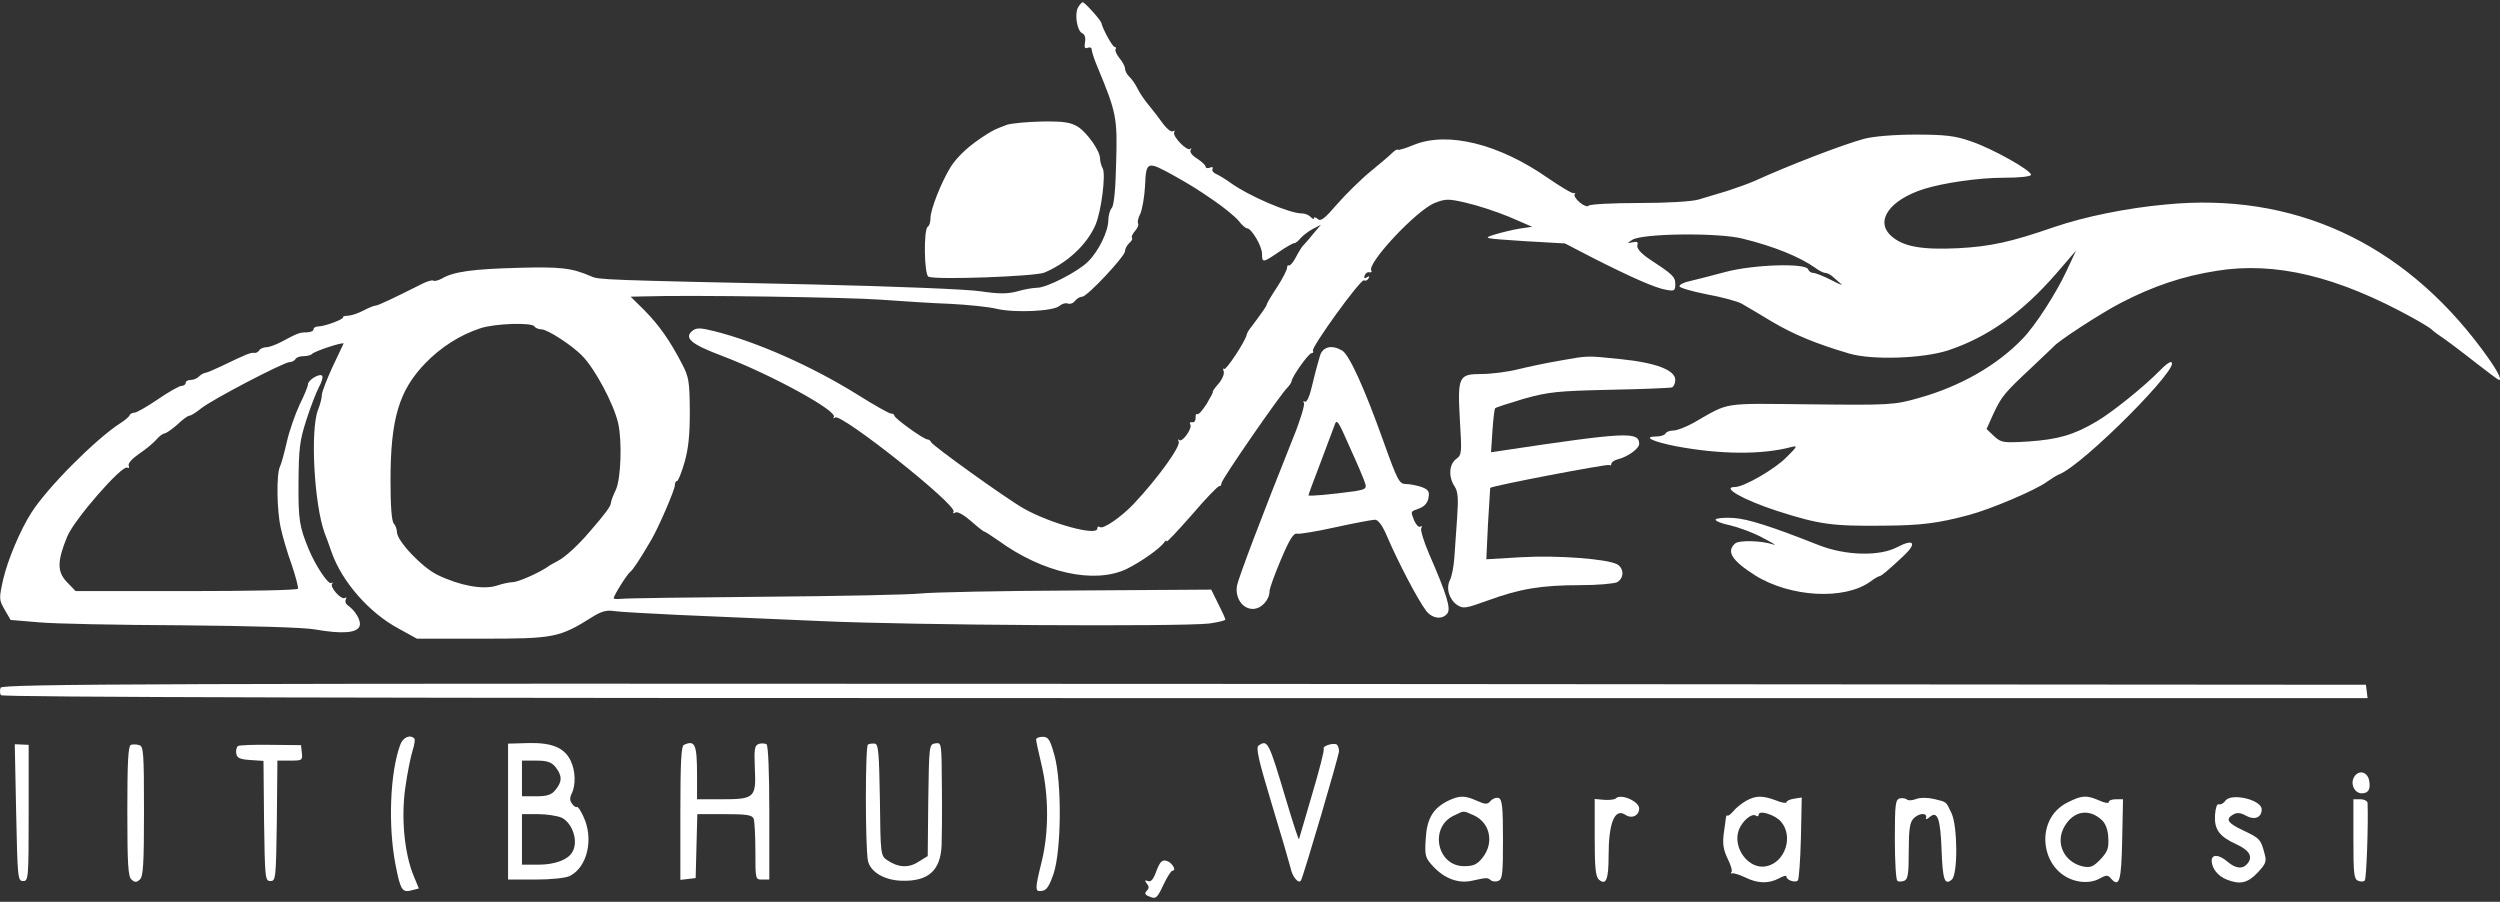 <svg width="219" height="79" viewBox="0 0 219 79" fill="none" xmlns="http://www.w3.org/2000/svg">
<rect x="0" y="0" width="219" height="79" fill="#333333" stroke="none"/>
<path d="M94.414 0.694C94.122 1.319 94.365 2.726 94.804 2.908C95.023 3.012 95.12 3.299 95.047 3.69C94.974 4.158 95.023 4.289 95.29 4.184C95.485 4.106 95.631 4.184 95.631 4.341C95.631 4.497 95.85 5.2 96.143 5.878C97.798 9.864 97.895 10.306 97.774 14.266C97.725 16.663 97.579 18.018 97.384 18.226C97.238 18.382 97.092 18.877 97.092 19.268C97.092 20.258 96.24 22.003 95.315 22.915C94.438 23.801 91.687 25.208 90.86 25.208C90.519 25.208 89.74 25.338 89.131 25.52C88.255 25.755 87.5 25.755 85.918 25.52C84.773 25.338 78.176 25.078 71.286 24.921C52.808 24.53 52.467 24.504 51.81 24.218C50.081 23.462 49.108 23.358 45.358 23.462C41.415 23.567 39.71 23.801 38.712 24.4C38.42 24.556 38.079 24.661 37.958 24.583C37.86 24.504 37.349 24.661 36.813 24.947C34.428 26.146 33.113 26.771 32.894 26.771C32.772 26.771 32.309 26.953 31.871 27.188C31.433 27.422 30.824 27.631 30.508 27.657C30.192 27.657 29.997 27.735 30.045 27.787C30.192 27.943 28.439 28.595 27.903 28.595C27.66 28.595 27.465 28.699 27.465 28.855C27.465 28.985 27.197 29.116 26.856 29.116C26.247 29.116 26.102 29.168 24.592 29.975C24.13 30.21 23.57 30.418 23.326 30.418C23.083 30.418 22.791 30.548 22.718 30.679C22.62 30.835 22.425 30.939 22.279 30.913C21.987 30.861 21.646 30.991 19.431 32.059C18.822 32.346 18.189 32.632 17.994 32.658C17.824 32.684 17.556 32.841 17.41 32.997C17.264 33.153 16.948 33.284 16.704 33.284C16.461 33.284 16.266 33.388 16.266 33.544C16.266 33.675 16.096 33.805 15.901 33.805C15.706 33.805 14.781 34.326 13.832 34.977C12.882 35.628 11.957 36.149 11.787 36.149C11.592 36.149 11.397 36.254 11.348 36.384C11.3 36.514 10.934 36.827 10.521 37.087C8.378 38.468 4.166 42.688 2.754 44.903C1.781 46.413 0.661 49.071 0.271 50.79C-0.094 52.457 -0.094 52.535 0.417 53.421L0.929 54.307L3.412 54.515C4.799 54.646 10.423 54.75 15.925 54.776C21.865 54.828 26.613 54.958 27.611 55.141C29.972 55.557 31.311 55.453 31.506 54.828C31.652 54.359 31.117 53.473 30.435 53.005C30.265 52.874 30.216 52.666 30.289 52.51C30.386 52.353 30.362 52.301 30.216 52.379C29.899 52.588 28.852 51.415 29.096 51.129C29.218 51.025 29.169 50.998 29.023 51.077C28.755 51.233 27.635 49.54 27.051 48.133C26.223 46.127 26.126 45.528 26.15 42.271C26.174 39.301 26.247 38.624 26.832 36.801C27.197 35.654 27.708 34.352 27.952 33.883C28.22 33.414 28.317 32.971 28.195 32.893C27.927 32.711 26.978 33.31 26.978 33.675C26.978 33.831 26.661 34.612 26.247 35.446C25.858 36.28 25.347 37.738 25.128 38.702C24.909 39.666 24.641 40.656 24.519 40.891C24.203 41.542 24.251 44.772 24.592 46.231C24.738 46.934 25.152 48.367 25.541 49.435C25.907 50.504 26.15 51.467 26.102 51.572C26.028 51.702 21.622 51.78 16.29 51.78H6.625L5.871 50.998C4.994 50.087 4.994 49.175 5.895 46.987C6.528 45.476 10.715 40.682 11.153 40.969C11.275 41.047 11.348 40.969 11.275 40.786C11.202 40.578 11.592 40.161 12.2 39.744C12.785 39.354 13.466 38.781 13.71 38.494C13.953 38.207 14.27 37.973 14.416 37.973C14.562 37.947 15.073 37.608 15.536 37.191C15.998 36.748 16.461 36.41 16.607 36.41C16.729 36.41 17.191 36.123 17.605 35.785C18.53 35.029 24.86 31.721 25.371 31.721C25.566 31.721 25.809 31.59 25.882 31.46C25.955 31.304 26.272 31.2 26.588 31.2C26.881 31.2 27.221 31.121 27.319 31.017C27.538 30.757 30.192 29.897 30.094 30.105C30.045 30.21 29.607 31.148 29.096 32.216C28.609 33.284 28.195 34.352 28.195 34.586C28.195 34.847 28.049 35.446 27.854 35.915C27.173 37.686 27.514 44.147 28.439 46.7C28.56 46.987 28.828 47.742 29.047 48.367C29.948 50.946 32.334 53.682 34.914 55.062L36.521 55.948H42.194C48.572 55.948 48.986 55.87 51.932 54.02C52.638 53.578 53.149 53.421 53.758 53.526C54.22 53.604 56.752 53.734 59.357 53.864C61.962 53.968 67.659 54.229 72.016 54.411C80.075 54.776 103.373 54.906 105.929 54.62C106.684 54.515 107.317 54.359 107.341 54.281C107.341 54.177 107.049 53.551 106.708 52.874L106.1 51.65L94.219 51.728C87.695 51.754 81.609 51.884 80.659 51.989C79.734 52.093 73.599 52.223 67.026 52.275C60.477 52.327 54.804 52.405 54.439 52.457C54.05 52.483 53.758 52.483 53.758 52.405C53.758 52.171 54.95 50.269 55.218 50.087C55.437 49.93 56.095 48.941 57.093 47.221C57.726 46.127 59.114 42.897 59.114 42.532C59.114 42.324 59.187 42.141 59.308 42.141C59.406 42.141 59.698 41.412 59.966 40.5C60.306 39.276 60.428 38.181 60.428 36.019C60.404 33.414 60.355 33.049 59.746 31.877C58.675 29.819 57.775 28.542 56.484 27.214L55.243 25.989L56.509 25.963C60.404 25.833 74.329 26.041 77.129 26.25C78.93 26.38 81.681 26.562 83.215 26.615C84.749 26.693 86.599 26.875 87.33 27.057C88.912 27.422 92.296 27.266 92.807 26.797C93.026 26.615 93.343 26.51 93.538 26.588C93.732 26.667 94.025 26.562 94.171 26.354C94.341 26.146 94.609 25.989 94.804 25.989C95.242 25.989 98.553 22.446 98.553 22.003C98.553 21.795 98.723 21.483 98.918 21.3C99.137 21.118 99.234 20.909 99.161 20.831C99.088 20.753 99.21 20.466 99.454 20.206C99.673 19.945 99.77 19.659 99.697 19.581C99.624 19.477 99.697 19.086 99.892 18.721C100.062 18.33 100.257 17.236 100.306 16.272C100.403 14.084 100.476 14.084 102.886 15.413C104.444 16.298 104.785 16.507 106.343 17.575C107.22 18.174 108.169 18.956 108.486 19.32C108.778 19.711 109.119 19.998 109.24 19.998C109.63 19.998 110.555 21.561 110.555 22.238C110.555 23.046 110.628 23.02 112.016 22.082C112.649 21.639 113.257 21.3 113.379 21.3C113.501 21.3 113.72 21.118 113.915 20.883C114.085 20.675 114.548 20.31 114.961 20.076L115.716 19.685L114.986 20.545C114.596 21.04 114.182 21.483 114.109 21.561C114.036 21.639 113.768 22.056 113.525 22.524C113.282 22.994 112.989 23.306 112.916 23.254C112.819 23.202 112.746 23.28 112.746 23.462C112.746 23.645 112.356 24.4 111.87 25.156C111.383 25.885 110.969 26.588 110.969 26.667C110.969 26.797 110.531 27.422 109.508 28.777C109.362 28.959 109.24 29.194 109.216 29.298C109.143 29.819 107.39 32.502 107.22 32.32C107.122 32.216 107.122 32.32 107.195 32.528C107.268 32.763 107.074 33.232 106.733 33.622C106.392 34.013 106.173 34.326 106.246 34.326C106.295 34.326 106.051 34.795 105.71 35.368C105.345 35.941 104.98 36.358 104.882 36.28C104.785 36.201 104.712 36.358 104.736 36.618C104.736 36.853 104.615 37.035 104.444 36.983C104.25 36.957 104.176 37.035 104.274 37.191C104.469 37.53 103.544 38.806 103.3 38.546C103.178 38.442 103.178 38.494 103.251 38.676C103.47 39.067 101.377 41.959 99.283 44.173C98.188 45.319 96.654 46.361 96.362 46.179C96.216 46.075 96.118 46.153 96.118 46.309C96.118 46.987 92.004 45.866 89.667 44.538C88.109 43.652 81.657 39.015 81.56 38.728C81.511 38.598 81.365 38.494 81.243 38.494C80.927 38.494 78.346 36.644 78.346 36.41C78.346 36.306 78.2 36.227 78.054 36.227C77.884 36.227 76.545 35.472 75.06 34.534C71.116 32.085 66.32 29.949 62.571 29.011C61.329 28.699 61.013 28.699 60.647 28.985C59.893 29.61 60.55 30.157 63.252 31.174C67.513 32.789 73.477 36.045 73.039 36.54C72.942 36.67 72.99 36.67 73.161 36.566C73.745 36.227 83.873 44.251 83.532 44.824C83.459 44.981 83.507 45.007 83.678 44.903C83.848 44.772 84.408 45.085 85.041 45.632C85.625 46.153 86.161 46.57 86.234 46.57C86.307 46.57 86.843 46.934 87.451 47.351C91.371 50.191 95.826 51.181 98.674 49.852C99.94 49.227 101.62 48.055 102.01 47.482C102.107 47.351 102.205 47.299 102.205 47.429C102.205 47.534 103.203 46.466 104.42 45.085C105.613 43.678 106.708 42.558 106.806 42.584C106.903 42.61 107.001 42.506 107.001 42.324C107.001 42.011 112.259 34.404 112.795 33.935C112.941 33.779 113.111 33.544 113.136 33.414C113.184 32.971 114.645 30.939 114.888 30.939C115.034 30.939 115.083 30.835 115.01 30.731C114.84 30.444 119.222 24.374 119.49 24.556C119.611 24.635 119.782 24.556 119.879 24.4C120.001 24.192 119.952 24.166 119.733 24.296C119.538 24.426 119.465 24.374 119.538 24.14C119.611 23.931 119.806 23.801 119.952 23.853C120.123 23.879 120.196 23.827 120.123 23.697C119.757 23.046 124.066 18.434 125.673 17.783C126.598 17.419 126.866 17.392 128.4 17.757C129.349 17.966 131.029 18.513 132.173 18.982L134.218 19.867L133.123 20.024C132.514 20.128 131.54 20.362 130.932 20.545C129.861 20.883 129.934 20.883 133.464 21.118L137.091 21.326L139.404 22.524C142.885 24.296 145.076 25.26 145.977 25.39C146.683 25.52 146.756 25.468 146.756 24.869C146.756 24.244 146.488 24.009 144.541 22.733C143.713 22.186 143.324 21.717 143.445 21.43C143.518 21.196 143.372 21.144 143.031 21.222C142.496 21.326 142.496 21.326 142.983 21.014C143.81 20.44 150.554 20.362 152.672 20.909C155.423 21.587 157.639 22.498 158.977 23.436C159.318 23.697 159.732 23.905 159.878 23.905C160.049 23.905 160.292 24.035 160.463 24.166C160.633 24.322 160.974 24.609 161.242 24.843C161.509 25.052 161.169 24.921 160.463 24.556C159.757 24.192 159.026 23.905 158.831 23.905C158.637 23.905 158.442 23.749 158.393 23.593C158.198 23.02 153.549 23.176 151.138 23.827C149.994 24.14 148.631 24.478 148.095 24.609C147.56 24.713 147.121 24.921 147.121 25.078C147.121 25.208 148.193 25.52 149.507 25.781C150.822 26.015 152.21 26.406 152.55 26.588C152.916 26.797 154.108 27.5 155.228 28.178C157.127 29.298 159.051 30.105 161.972 30.965C163.968 31.564 168.423 31.408 170.615 30.705C174.096 29.558 177.115 27.422 180.109 23.983L181.862 21.951L181.01 23.775C180.109 25.703 178.283 28.542 177.188 29.663C174.948 32.007 171.71 33.857 168.058 34.873C165.94 35.472 165.599 35.498 158.637 35.42C150.676 35.342 151.601 35.185 148.363 37.035C147.706 37.4 146.902 37.712 146.61 37.712C146.294 37.712 145.977 37.817 145.904 37.973C145.831 38.103 145.49 38.233 145.149 38.233C143.835 38.233 144.711 38.676 146.829 39.093C150.724 39.822 154.376 39.849 156.981 39.145C157.492 39.015 157.419 39.145 156.494 40.057C155.447 41.125 152.745 42.662 151.99 42.662C150.724 42.662 152.696 43.782 155.642 44.746C159.367 45.945 160.487 46.101 165.064 46.049C168.326 46.023 169.762 45.84 172.489 45.111C174.364 44.616 178.356 42.923 179.33 42.193C179.695 41.933 180.158 41.646 180.353 41.568C182.495 40.76 191.454 31.721 190.139 31.721C190.018 31.721 189.604 32.033 189.214 32.45C187.778 33.909 185.051 36.097 183.688 36.905C181.667 38.103 180.304 38.494 177.675 38.676C175.459 38.806 175.313 38.781 174.68 38.207L174.023 37.582L174.607 36.28C175.337 34.717 175.581 34.43 177.918 32.242C178.916 31.304 179.793 30.47 179.866 30.392C180.206 29.923 184.102 27.396 185.83 26.51C188.654 25.052 191.211 24.192 194.181 23.723C199.342 22.889 204.795 24.218 211.393 27.865C212.196 28.308 212.902 28.751 212.975 28.829C213.048 28.907 213.267 29.089 213.486 29.246C214.192 29.715 215.239 30.496 217.041 31.903C218.015 32.658 218.842 33.284 218.915 33.284C219.232 33.284 218.648 32.242 217.382 30.548C210.419 21.196 200.851 16.819 189.725 17.913C186.293 18.226 182.592 18.982 179.939 19.893C176.092 21.222 174.364 21.587 171.564 21.743C168.35 21.899 166.695 21.613 165.648 20.649C164.236 19.346 165.526 17.523 168.521 16.559C170.274 16.012 173.341 15.569 175.557 15.569C176.92 15.569 177.918 15.465 177.918 15.308C177.918 14.918 174.534 13.016 172.684 12.391C171.296 11.896 170.395 11.791 167.815 11.791C165.892 11.791 164.114 11.948 163.311 12.156C161.388 12.677 156.665 14.501 153.695 15.855C153.159 16.09 152.063 16.481 151.26 16.741C150.457 16.976 149.361 17.314 148.826 17.471C148.241 17.653 146.099 17.783 143.591 17.783C141.254 17.783 139.258 17.887 139.161 18.018C139.087 18.148 138.722 18.018 138.381 17.731C138.041 17.445 137.846 17.106 137.943 17.002C138.041 16.924 137.992 16.871 137.87 16.924C137.724 16.976 136.702 16.35 135.557 15.569C131.297 12.599 126.793 11.479 123.823 12.703C123.141 12.99 122.508 13.172 122.46 13.12C122.411 13.042 122.192 13.172 121.973 13.381C121.754 13.615 120.877 14.345 120.025 15.048C119.197 15.725 117.883 17.028 117.128 17.887C116.057 19.138 115.692 19.424 115.448 19.19C115.254 19.034 115.107 18.982 115.107 19.112C115.107 19.216 114.986 19.19 114.815 19.008C114.645 18.825 114.304 18.695 114.036 18.695C112.941 18.695 109.362 17.158 107.755 15.986C107.317 15.673 106.757 15.334 106.514 15.23C106.27 15.126 106.148 14.944 106.221 14.787C106.295 14.631 106.197 14.605 106.002 14.683C105.783 14.761 105.613 14.735 105.613 14.605C105.613 14.475 105.272 14.162 104.882 13.902C104.444 13.641 104.201 13.329 104.298 13.146C104.396 12.964 104.371 12.912 104.274 13.042C104.006 13.302 102.667 11.922 102.862 11.583C102.935 11.427 102.886 11.401 102.74 11.505C102.594 11.583 102.229 11.296 101.912 10.88C101.596 10.437 101.06 9.733 100.695 9.291C100.33 8.874 99.867 8.196 99.673 7.806C99.478 7.389 99.137 6.92 98.942 6.737C98.723 6.529 98.553 6.216 98.553 6.008C98.553 5.826 98.334 5.409 98.066 5.096C97.822 4.784 97.652 4.445 97.725 4.315C97.798 4.211 97.749 4.106 97.628 4.106C97.457 4.106 96.581 2.517 96.483 2.022C96.435 1.762 95.023 0.199 94.852 0.199C94.755 0.199 94.56 0.433 94.414 0.694ZM46.819 28.595C46.892 28.725 47.184 28.855 47.452 28.855C47.963 28.855 50.13 30.262 51.007 31.174C52.127 32.32 53.758 35.368 54.147 37.061C54.512 38.624 54.391 41.959 53.952 42.897C53.709 43.392 53.514 43.913 53.514 44.069C53.514 44.329 52.979 45.059 51.64 46.596C50.641 47.768 49.497 48.81 48.889 49.123C48.548 49.305 48.109 49.54 47.915 49.696C47.136 50.217 45.358 50.998 44.92 50.998C44.653 50.998 44.02 51.129 43.484 51.311C42.315 51.676 40.27 51.311 38.298 50.347C36.935 49.67 34.768 47.377 34.768 46.596C34.768 46.361 34.647 46.023 34.501 45.866C34.306 45.658 34.208 44.329 34.208 42.089C34.208 36.67 34.963 34.196 37.252 31.825C38.615 30.418 40.27 29.35 42.096 28.751C43.362 28.334 46.6 28.23 46.819 28.595Z" fill="white"/>
<path d="M88.206 10.931C87.183 11.322 87.061 11.374 86.477 11.739C84.968 12.676 83.921 13.64 83.288 14.604C82.46 15.959 81.511 18.329 81.511 19.111C81.511 19.45 81.413 19.788 81.267 19.866C80.902 20.101 80.951 24.087 81.34 24.243C82.046 24.53 90.665 24.217 91.492 23.878C93.513 23.019 95.217 21.43 95.972 19.684C96.483 18.46 96.873 15.334 96.605 14.76C96.459 14.5 96.361 14.109 96.361 13.875C96.361 13.223 95.266 11.66 94.438 11.113C93.805 10.723 93.221 10.618 91.298 10.644C90.007 10.67 88.62 10.801 88.206 10.931Z" fill="white"/>
<path d="M115.643 31.12C115.521 31.537 115.205 32.631 114.986 33.595C114.742 34.689 114.475 35.288 114.304 35.184C114.158 35.106 114.134 35.158 114.231 35.315C114.304 35.471 113.89 36.878 113.257 38.415C110.482 45.344 108.51 50.581 108.364 51.284C108.169 52.352 108.826 53.342 109.752 53.342C110.482 53.342 111.212 52.56 111.212 51.779C111.212 51.571 111.651 50.32 112.21 49.017C112.965 47.22 113.33 46.673 113.622 46.751C113.842 46.803 115.375 46.543 117.031 46.178C118.686 45.813 120.22 45.527 120.463 45.527C120.707 45.527 121.096 46.022 121.462 46.881C122.508 49.33 124.213 52.56 124.943 53.524C125.479 54.202 126.355 54.306 126.793 53.733C127.11 53.316 126.745 52.092 125.211 48.575C124.724 47.454 124.407 46.412 124.505 46.256C124.602 46.1 124.578 46.048 124.432 46.126C124.286 46.23 124.067 45.995 123.896 45.631C123.555 44.771 123.531 44.823 124.334 44.537C124.797 44.354 125.065 44.042 125.138 43.599C125.235 43.052 125.138 42.895 124.529 42.661C124.14 42.531 123.507 42.4 123.166 42.4C122.581 42.4 122.435 42.14 121.194 38.675C119.514 33.96 118.175 31.042 117.566 30.703C116.666 30.182 115.911 30.365 115.643 31.12ZM119.587 42.348C119.733 42.791 119.611 42.869 118.711 43.026C116.617 43.312 114.621 43.495 114.621 43.39C114.621 43.338 115.059 42.114 115.619 40.681C116.154 39.274 116.714 37.763 116.86 37.373C117.104 36.643 117.153 36.695 118.272 39.248C118.93 40.681 119.514 42.062 119.587 42.348Z" fill="white"/>
<path d="M136.653 31.591C135.582 31.773 133.951 32.112 133.001 32.346C132.076 32.581 130.615 32.763 129.788 32.763C127.767 32.763 127.67 32.972 127.889 36.853C128.059 39.693 128.059 39.849 127.548 40.214C126.939 40.683 126.866 41.777 127.426 42.611C127.718 43.079 127.767 43.627 127.645 45.346C127.572 46.518 127.451 48.081 127.402 48.837C127.353 49.592 127.183 50.452 127.037 50.764C126.647 51.494 126.915 52.458 127.621 52.979C128.181 53.344 128.351 53.318 130.372 52.588C133.147 51.572 135.046 51.26 138.43 51.26C139.94 51.26 141.4 51.129 141.668 50.999C142.277 50.634 142.277 49.801 141.668 49.436C140.816 48.967 136.483 48.628 133.293 48.811L130.202 48.993L130.348 45.893C130.445 44.2 130.542 42.767 130.542 42.741C130.664 42.558 140.792 40.631 140.962 40.735C141.06 40.813 141.157 40.761 141.157 40.631C141.157 40.474 141.449 40.292 141.79 40.214C142.666 39.979 143.591 39.276 143.591 38.885C143.591 37.791 142.447 37.843 131.687 39.458L130.615 39.615L130.737 37.739C130.81 36.723 130.908 35.811 130.981 35.759C131.054 35.681 132.198 35.316 133.513 34.925C135.655 34.326 136.483 34.248 141.035 34.144C143.859 34.092 146.294 33.988 146.464 33.935C146.61 33.883 146.756 33.571 146.756 33.284C146.756 32.425 145.076 31.773 141.985 31.461C138.917 31.148 139.161 31.148 136.653 31.591Z" fill="white"/>
<path d="M150.286 45.502C150.237 45.632 150.797 45.866 151.576 46.023C152.331 46.205 153.621 46.674 154.425 47.117C155.228 47.534 155.666 47.794 155.399 47.716C154.352 47.351 152.355 47.299 151.99 47.612C151.211 48.315 151.698 49.097 153.743 50.399C156.835 52.327 161.582 52.588 163.846 50.946C164.187 50.686 164.552 50.477 164.625 50.477C164.796 50.477 165.405 49.956 166.768 48.68C167.961 47.56 167.644 47.169 166.208 47.924C164.65 48.758 161.655 48.68 159.294 47.742C155.131 46.101 153.11 45.45 151.82 45.371C151.041 45.319 150.359 45.398 150.286 45.502Z" fill="white"/>
<path d="M0.052 60.246C-0.021 60.454 -0.021 60.741 0.076 60.897C0.174 61.079 31.871 61.157 103.811 61.157H207.4L207.327 60.558L207.254 59.985L103.714 59.907C13.345 59.855 0.174 59.907 0.052 60.246Z" fill="white"/>
<path d="M35.06 65.247C34.159 67.696 33.989 72.359 34.646 75.746C35.085 77.986 35.231 78.221 36.083 77.986L36.691 77.83L36.229 76.71C35.425 74.756 35.133 71.656 35.498 69.051C35.669 67.8 35.961 66.341 36.131 65.794C36.302 65.273 36.375 64.778 36.302 64.7C35.937 64.309 35.279 64.596 35.06 65.247Z" fill="white"/>
<path d="M90.762 64.779C90.762 64.909 90.981 65.925 91.249 67.045C91.882 69.728 91.882 72.933 91.249 75.486C90.641 77.961 90.641 78.143 91.298 78.039C91.687 77.987 91.931 77.596 92.296 76.528C92.978 74.496 93.026 68.53 92.369 66.159C91.98 64.779 91.833 64.544 91.347 64.544C91.03 64.544 90.762 64.648 90.762 64.779Z" fill="white"/>
<path d="M1.415 71.187C1.537 76.971 1.561 77.179 2.024 77.179C2.486 77.179 2.511 76.997 2.511 71.213V65.248L1.902 65.221L1.294 65.195L1.415 71.187Z" fill="white"/>
<path d="M11.47 65.248C11.227 65.353 11.154 66.733 11.154 71.058C11.154 75.773 11.227 76.789 11.519 77.049C11.811 77.31 11.957 77.31 12.249 77.049C12.541 76.789 12.614 75.773 12.614 71.058C12.614 65.874 12.566 65.379 12.2 65.274C11.957 65.196 11.616 65.196 11.47 65.248Z" fill="white"/>
<path d="M20.843 65.352C20.721 65.456 20.648 65.743 20.697 66.003C20.745 66.394 21.038 66.524 21.914 66.576L23.082 66.654L23.131 71.917C23.204 76.971 23.229 77.179 23.691 77.179C24.154 77.179 24.178 76.971 24.251 71.891L24.3 66.628H25.42C26.466 66.628 26.515 66.602 26.442 65.951L26.369 65.274L23.74 65.248C22.279 65.221 20.989 65.274 20.843 65.352Z" fill="white"/>
<path d="M44.506 71.083V77.049H46.892C48.255 77.049 49.546 76.919 49.911 76.737C51.469 75.955 52.029 73.454 51.104 71.526C50.86 70.979 50.593 70.614 50.544 70.693C50.471 70.745 50.276 70.641 50.13 70.432C49.911 70.145 49.887 69.911 50.081 69.52C50.447 68.791 50.422 67.514 49.984 66.629C49.448 65.508 48.353 65.04 46.283 65.092L44.506 65.144V71.083ZM48.669 67.202C49.254 67.957 49.254 68.478 48.669 69.182C48.328 69.624 47.939 69.755 46.965 69.755H45.724V68.192V66.629H46.965C47.939 66.629 48.304 66.759 48.669 67.202ZM49.205 71.63C50.179 72.125 50.69 73.741 50.13 74.652C49.741 75.33 48.572 75.746 47.16 75.746H45.724V73.532V71.318H47.136C47.915 71.318 48.84 71.474 49.205 71.63Z" fill="white"/>
<path d="M59.917 65.248C59.673 65.327 59.6 66.785 59.6 71.214V77.076L60.282 76.998L60.939 76.919L61.012 74.106L61.085 71.318H63.471C65.443 71.318 65.906 71.397 66.027 71.735C66.1 71.97 66.173 73.246 66.173 74.601C66.173 77.05 66.173 77.05 66.782 77.05H67.391V71.214C67.391 67.541 67.293 65.3 67.147 65.196C67.001 65.118 66.709 65.092 66.465 65.17C66.1 65.3 66.052 65.613 66.125 67.332C66.246 69.885 66.1 70.016 63.203 70.016H61.061V67.958C61.061 65.196 60.89 64.806 59.917 65.248Z" fill="white"/>
<path d="M76.033 65.222C75.79 65.326 75.79 74.236 76.033 75.408C76.252 76.398 77.494 77.128 79.052 77.154C81.341 77.206 82.388 76.242 82.485 74.054C82.509 73.481 82.534 71.214 82.509 69.026C82.485 65.04 82.485 65.04 81.949 65.118C81.389 65.196 81.389 65.248 81.316 70.094L81.268 74.992L80.464 75.487C79.612 76.06 78.663 76.007 77.689 75.33C77.153 74.966 77.129 74.809 77.08 70.094C77.007 65.978 76.959 65.196 76.642 65.144C76.447 65.118 76.18 65.144 76.033 65.222Z" fill="white"/>
<path d="M110.263 65.301C109.995 65.483 110.214 66.473 111.407 70.433C112.235 73.142 112.965 75.669 113.062 76.06C113.208 76.815 113.768 77.467 113.963 77.128C114.207 76.685 117.298 66.186 117.298 65.796C117.298 65.561 117.201 65.301 117.104 65.223C116.811 65.04 115.813 65.353 115.959 65.587C116.032 65.692 115.57 67.463 114.961 69.521C114.353 71.579 113.841 73.377 113.793 73.507C113.768 73.637 113.233 71.996 112.6 69.86C111.139 64.962 111.042 64.78 110.263 65.301Z" fill="white"/>
<path d="M206.183 68.139C205.891 68.738 206.28 69.494 206.889 69.494C207.498 69.494 207.692 69.103 207.522 68.296C207.327 67.54 206.524 67.436 206.183 68.139Z" fill="white"/>
<path d="M126.915 70.12C125.552 70.771 124.992 71.683 124.894 73.481C124.797 74.992 124.846 75.148 125.576 75.929C126.55 76.971 127.767 77.414 128.936 77.154C130.25 76.867 130.299 76.867 130.591 77.102C130.737 77.232 131.054 77.258 131.273 77.154C131.614 77.023 131.662 76.476 131.662 73.533C131.662 70.719 131.589 70.042 131.297 69.912C131.102 69.833 130.786 69.938 130.591 70.146C130.299 70.485 130.129 70.485 129.374 70.146C128.327 69.677 127.865 69.677 126.915 70.12ZM129.106 71.422C130.543 72.074 130.908 73.845 129.861 75.148C129.398 75.721 129.082 75.877 128.254 75.877C125.868 75.877 125.187 72.465 127.353 71.449C128.327 70.98 128.132 71.006 129.106 71.422Z" fill="white"/>
<path d="M141.546 69.938C141.449 70.042 141.011 70.094 140.548 70.068L139.696 69.99V73.35C139.696 75.981 139.769 76.789 140.061 77.05C140.694 77.597 140.913 77.05 140.913 74.966C140.913 72.074 141.449 70.771 142.374 71.37C142.934 71.761 143.591 71.449 143.591 70.823C143.591 70.198 141.984 69.495 141.546 69.938Z" fill="white"/>
<path d="M152.964 70.146C152.574 70.38 152.063 70.771 151.844 71.058C151.625 71.318 151.381 71.5 151.333 71.448C151.26 71.37 151.211 71.474 151.187 71.657C151.162 71.813 151.089 72.464 150.992 73.09C150.895 73.923 150.968 74.444 151.333 75.2C151.625 75.773 151.771 76.294 151.674 76.398C151.576 76.502 151.625 76.554 151.747 76.502C151.893 76.476 152.404 76.632 152.891 76.867C154.011 77.414 154.936 77.414 155.837 76.945C156.202 76.737 156.494 76.659 156.494 76.789C156.494 77.101 157.273 77.362 157.492 77.127C157.589 77.023 157.711 75.33 157.76 73.402L157.833 69.859L157.176 69.963C156.786 70.016 156.494 70.172 156.494 70.276C156.494 70.38 156.08 70.328 155.593 70.12C154.376 69.677 153.84 69.677 152.964 70.146ZM156.007 71.969C157.127 73.246 156.397 75.512 154.765 75.877C153.207 76.242 151.722 74.262 152.331 72.673C152.647 71.891 153.451 71.214 153.816 71.448C153.962 71.552 154.059 71.5 154.059 71.37C154.059 70.927 155.496 71.37 156.007 71.969Z" fill="white"/>
<path d="M166.427 69.938C166.037 70.042 165.989 70.433 165.989 73.533C165.989 75.461 166.086 77.076 166.208 77.154C166.33 77.259 166.597 77.233 166.817 77.154C167.133 77.024 167.206 76.555 167.206 74.575C167.206 72.7 167.303 72.048 167.596 71.736C168.082 71.189 168.886 71.163 168.715 71.684C168.667 71.814 168.813 71.762 169.032 71.579C169.714 70.98 169.981 71.684 170.079 74.393C170.176 77.076 170.347 77.597 170.98 77.05C171.515 76.581 171.491 72.387 170.955 71.241C170.444 70.173 170.566 70.277 169.421 69.99C168.837 69.86 168.204 69.86 167.863 69.99C167.523 70.121 167.182 70.147 167.06 70.042C166.938 69.938 166.646 69.886 166.427 69.938Z" fill="white"/>
<path d="M181.156 70.275C178.015 71.786 178.77 76.736 182.227 77.231C182.836 77.309 183.444 77.231 183.907 76.971C184.516 76.632 184.662 76.632 184.929 76.971C185.66 77.778 185.83 77.179 185.903 73.584L185.976 70.015H185.343C185.002 70.015 184.735 70.119 184.735 70.249C184.735 70.406 184.345 70.327 183.883 70.119C182.787 69.65 182.397 69.65 181.156 70.275ZM184.15 71.865C184.467 72.177 184.662 72.724 184.686 73.401C184.735 74.287 184.637 74.6 184.004 75.277C183.371 75.928 183.128 76.033 182.471 75.902C180.815 75.538 180.012 73.844 180.839 72.412C181.643 71.005 183.03 70.796 184.15 71.865Z" fill="white"/>
<path d="M194.959 70.12C194.789 70.38 194.521 70.51 194.375 70.458C194.205 70.38 194.083 70.771 194.034 71.396C193.961 72.647 194.4 73.272 195.885 73.949C197.029 74.47 197.37 75.017 196.907 75.617C196.493 76.164 195.86 76.112 195.13 75.486C194.375 74.835 193.742 74.809 193.742 75.408C193.767 76.085 194.278 76.737 195.057 77.049C196.225 77.518 196.907 77.362 197.783 76.424C198.514 75.643 198.563 75.46 198.368 74.757C198.051 73.532 197.954 73.428 196.518 72.751C195.13 72.1 194.911 71.761 195.641 71.344C195.958 71.162 196.298 71.188 196.785 71.474C197.516 71.865 198.124 71.605 198.124 70.901C198.124 70.068 195.519 69.442 194.959 70.12Z" fill="white"/>
<path d="M206.158 73.507C206.158 76.528 206.207 77.023 206.572 77.154C206.791 77.258 207.059 77.232 207.156 77.128C207.302 76.971 207.473 72.23 207.4 70.328C207.375 70.172 207.108 70.016 206.767 70.016H206.158V73.507Z" fill="white"/>
<path d="M101.303 76.294C101.036 77.049 100.817 77.284 100.549 77.179C100.281 77.075 100.257 77.127 100.451 77.388C100.67 77.648 100.67 77.805 100.451 78.039C100.232 78.274 100.305 78.404 100.744 78.56C101.255 78.769 101.377 78.664 101.912 77.518C102.229 76.841 102.594 76.268 102.715 76.268C103.105 76.268 102.667 75.538 102.18 75.408C101.79 75.304 101.62 75.486 101.303 76.294Z" fill="white"/>
</svg>
